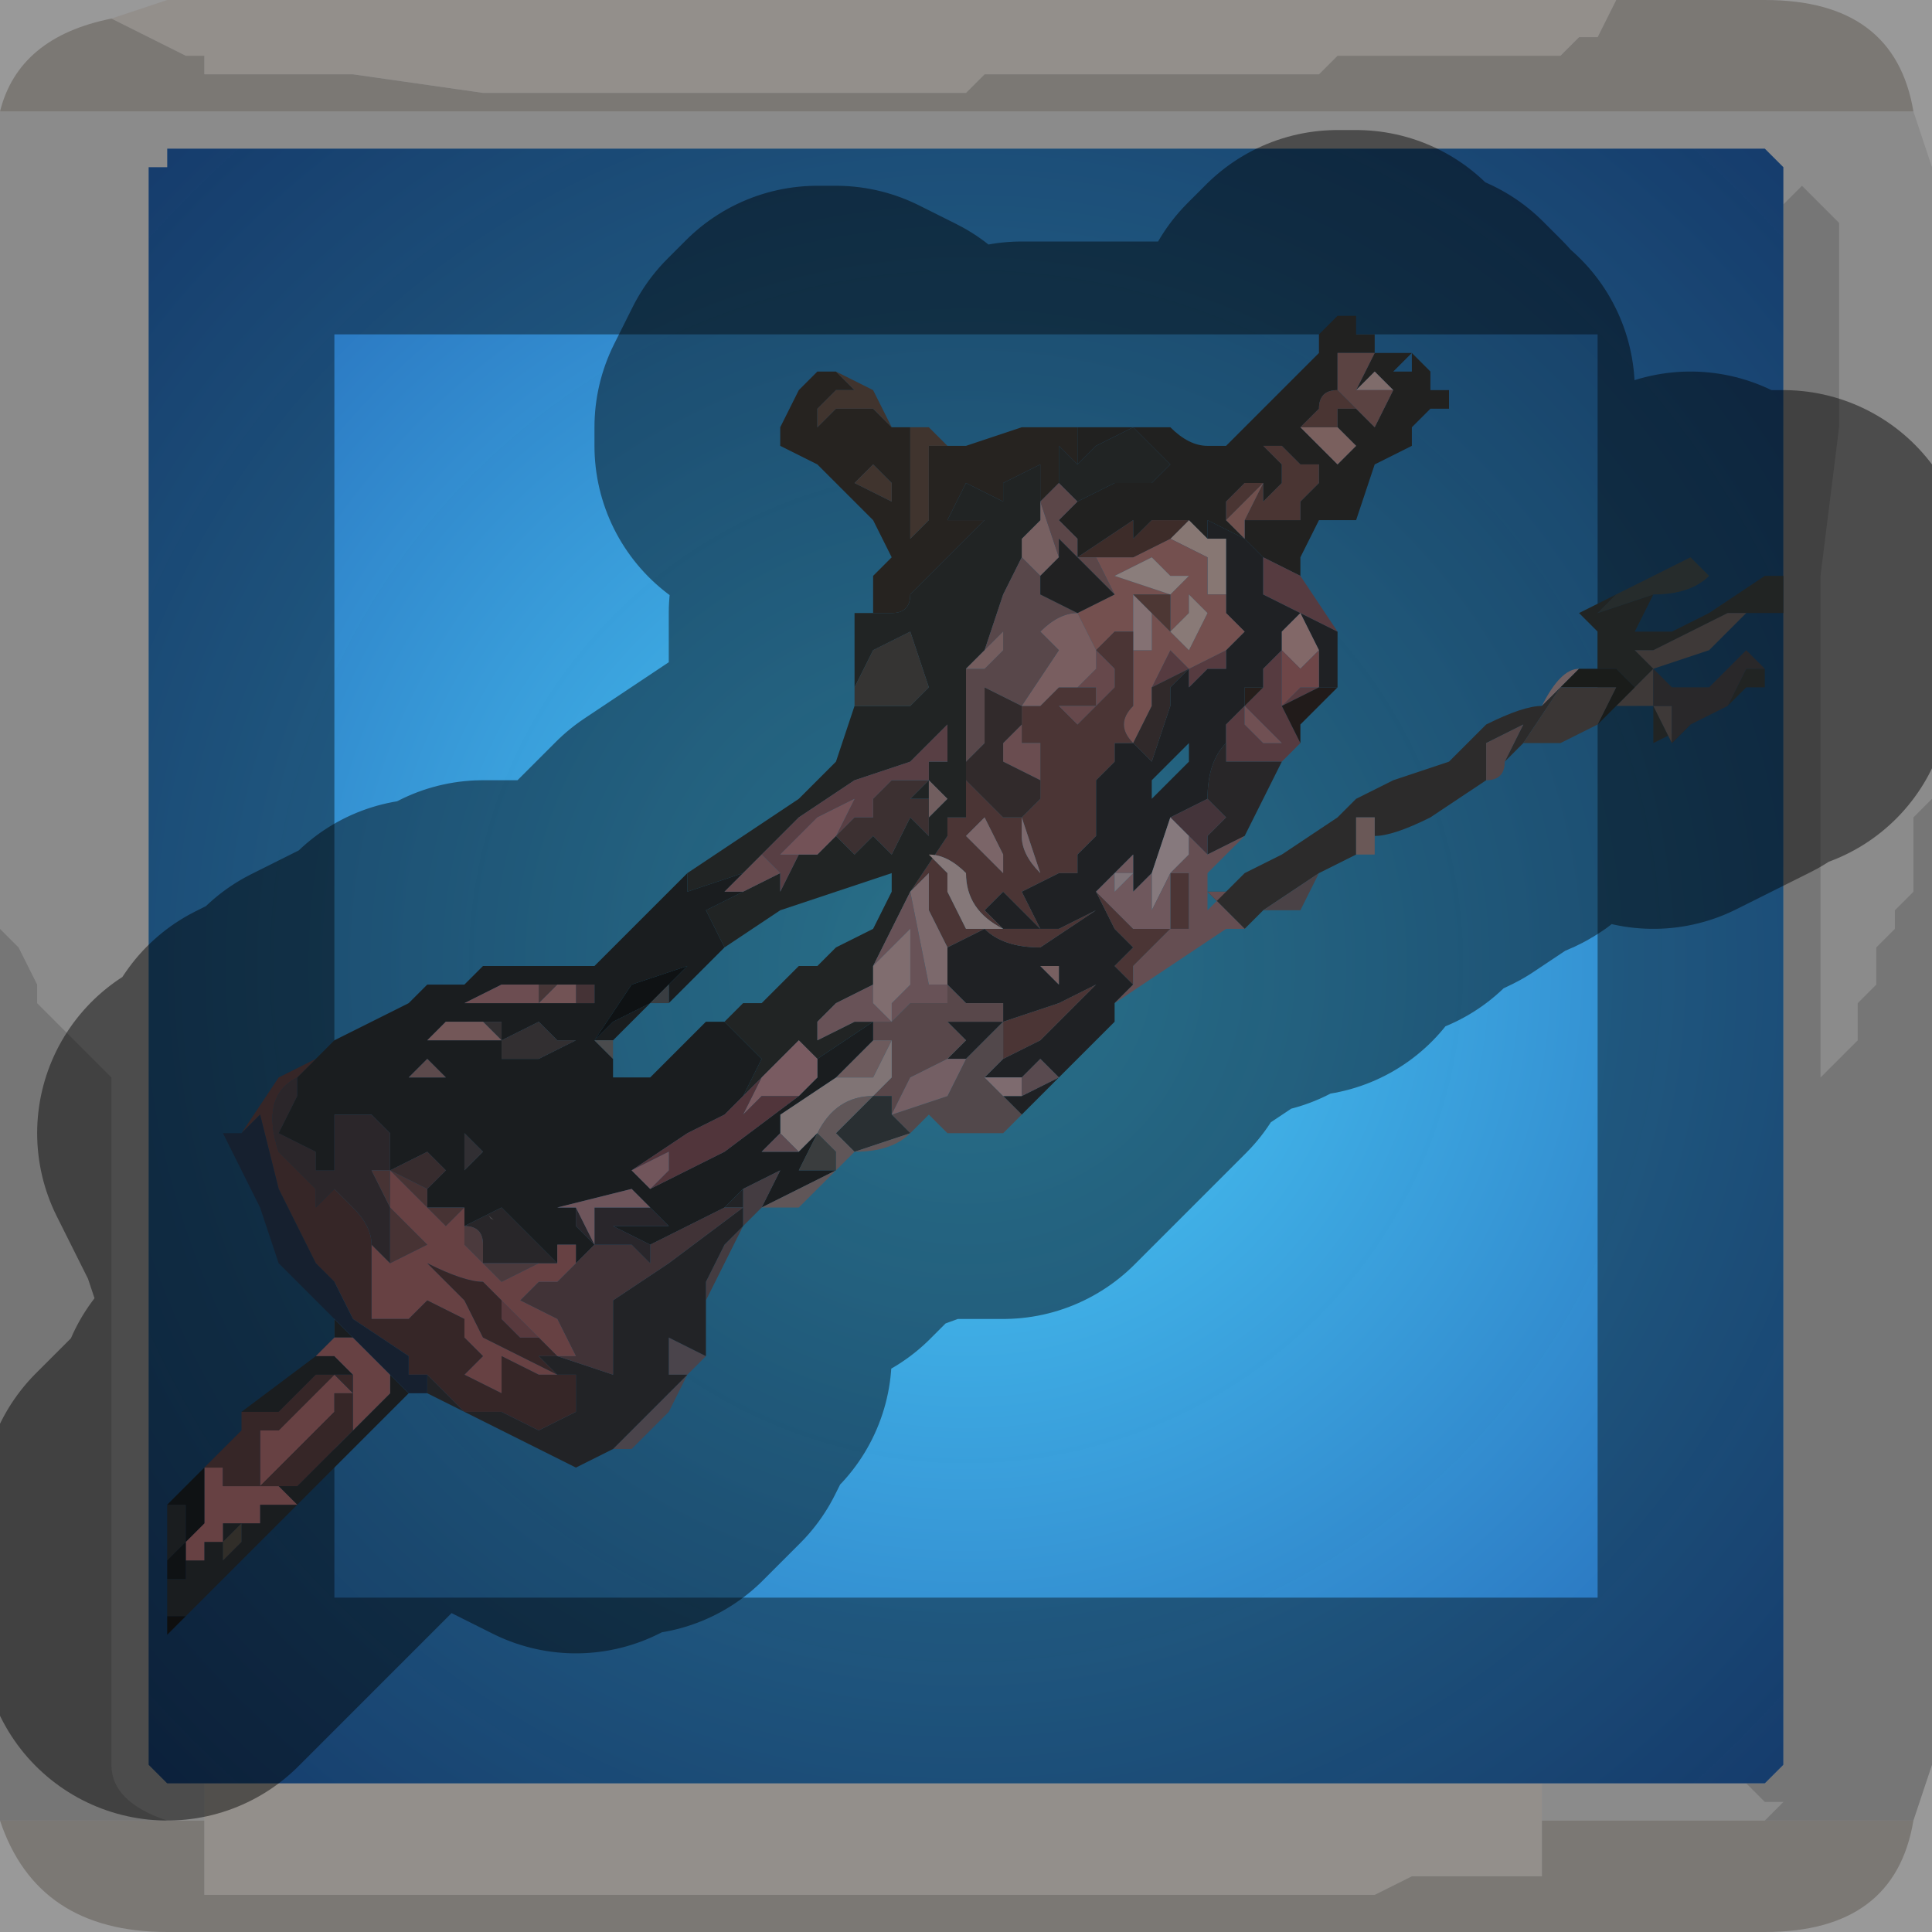 <?xml version="1.0" encoding="UTF-8" standalone="no"?>
<svg xmlns:xlink="http://www.w3.org/1999/xlink" height="5.2px" width="5.2px" xmlns="http://www.w3.org/2000/svg">
  <g transform="matrix(1.0, 0.0, 0.0, 1.0, 2.6, 2.6)">
    <path d="M1.75 -2.6 L1.7 -2.5 1.65 -2.5 1.65 -2.5 1.6 -2.45 1.5 -2.45 1.4 -2.45 1.0 -2.45 1.0 -2.45 0.95 -2.4 0.65 -2.4 0.3 -2.4 0.25 -2.4 0.05 -2.4 0.0 -2.35 -0.2 -2.35 -0.25 -2.35 -0.35 -2.35 -0.75 -2.35 -0.9 -2.35 -1.3 -2.35 -1.65 -2.4 -1.7 -2.4 -1.9 -2.4 -1.9 -2.4 -2.05 -2.4 -2.05 -2.45 -2.1 -2.45 -2.2 -2.5 -2.2 -2.5 -2.3 -2.55 -2.3 -2.55 -2.15 -2.6 1.75 -2.6 M-2.05 2.3 L-2.05 2.2 1.55 2.2 1.55 2.3 1.55 2.35 1.55 2.45 1.4 2.45 1.2 2.45 1.1 2.5 0.95 2.5 0.85 2.5 0.45 2.5 0.05 2.5 -0.05 2.5 -0.3 2.5 -0.65 2.5 -0.85 2.5 -1.25 2.5 -1.65 2.5 -2.0 2.5 -2.05 2.5 -2.05 2.4 -2.05 2.3 -2.0 2.3 -2.05 2.3" fill="#f5efe8" fill-rule="evenodd" stroke="none"/>
    <path d="M-2.3 -2.55 L-2.3 -2.55 -2.2 -2.5 -2.2 -2.5 -2.1 -2.45 -2.05 -2.45 -2.05 -2.4 -1.9 -2.4 -1.9 -2.4 -1.7 -2.4 -1.65 -2.4 -1.3 -2.35 -0.9 -2.35 -0.75 -2.35 -0.35 -2.35 -0.25 -2.35 -0.2 -2.35 0.0 -2.35 0.05 -2.4 0.25 -2.4 0.3 -2.4 0.65 -2.4 0.95 -2.4 1.0 -2.45 1.0 -2.45 1.4 -2.45 1.5 -2.45 1.6 -2.45 1.65 -2.5 1.65 -2.5 1.7 -2.5 1.75 -2.6 2.15 -2.6 Q2.5 -2.6 2.55 -2.3 L-2.6 -2.3 Q-2.55 -2.5 -2.3 -2.55 M2.55 2.3 Q2.5 2.6 2.15 2.6 L-2.15 2.6 Q-2.5 2.6 -2.6 2.3 L-2.15 2.3 -2.05 2.3 -2.0 2.3 -2.05 2.3 -2.05 2.4 -2.05 2.5 -2.0 2.5 -1.65 2.5 -1.25 2.5 -0.85 2.5 -0.65 2.5 -0.3 2.5 -0.05 2.5 0.05 2.5 0.45 2.5 0.85 2.5 0.95 2.5 1.1 2.5 1.2 2.45 1.4 2.45 1.55 2.45 1.55 2.35 1.55 2.3 2.15 2.3 2.55 2.3" fill="#cdc8c2" fill-rule="evenodd" stroke="none"/>
    <path d="M-2.6 -2.3 L2.55 -2.3 2.6 -2.15 2.6 -0.45 2.55 -0.4 2.55 -0.35 2.55 -0.3 2.55 -0.2 2.5 -0.15 2.5 -0.1 2.45 -0.05 2.45 0.05 2.4 0.1 2.4 0.2 2.3 0.3 2.3 -0.5 2.3 -1.05 2.35 -1.45 2.35 -2.0 2.25 -2.1 2.25 -2.1 2.2 -2.05 2.2 -2.05 2.2 -2.15 2.15 -2.2 -2.15 -2.2 -2.15 -2.15 -2.2 -2.15 -2.2 2.15 -2.15 2.2 -2.05 2.2 -2.05 2.3 -2.15 2.3 Q-2.3 2.25 -2.3 2.15 L-2.3 0.3 -2.3 0.3 -2.4 0.2 -2.45 0.15 -2.5 0.1 -2.5 0.05 -2.55 -0.05 -2.6 -0.1 -2.6 -2.3 M1.55 2.2 L2.1 2.2 2.15 2.25 2.2 2.25 2.15 2.3 1.55 2.3 1.55 2.2" fill="#d4d4d4" fill-opacity="0.569" fill-rule="evenodd" stroke="none"/>
    <path d="M2.2 -2.05 L2.2 -2.05 2.25 -2.1 2.25 -2.1 2.35 -2.0 2.35 -1.45 2.3 -1.05 2.3 -0.5 2.3 0.3 2.4 0.2 2.4 0.1 2.45 0.05 2.45 -0.05 2.5 -0.1 2.5 -0.15 2.55 -0.2 2.55 -0.3 2.55 -0.35 2.55 -0.4 2.6 -0.45 2.6 2.15 2.55 2.3 2.15 2.3 2.2 2.25 2.15 2.25 2.1 2.2 2.15 2.2 2.2 2.15 2.2 -2.05 M-2.6 2.3 L-2.6 -0.1 -2.55 -0.05 -2.5 0.05 -2.5 0.1 -2.45 0.15 -2.4 0.2 -2.3 0.3 -2.3 0.3 -2.3 2.15 Q-2.3 2.25 -2.15 2.3 L-2.6 2.3" fill="#989898" fill-opacity="0.569" fill-rule="evenodd" stroke="none"/>
    <path d="M-2.15 -2.2 L2.15 -2.2 2.2 -2.15 2.2 -2.05 2.2 2.15 2.15 2.2 2.1 2.2 1.55 2.2 -2.05 2.2 -2.15 2.2 -2.2 2.15 -2.2 -2.15 -2.15 -2.15 -2.15 -2.2" fill="url(#gradient0)" fill-rule="evenodd" stroke="none"/>
    <path d="M1.75 -2.6 L-2.15 -2.6 -2.3 -2.55 Q-2.55 -2.5 -2.6 -2.3 L-2.6 -0.1 -2.6 2.3 Q-2.5 2.6 -2.15 2.6 L2.15 2.6 Q2.5 2.6 2.55 2.3 L2.6 2.15 2.6 -0.45 2.6 -2.15 2.55 -2.3 Q2.5 -2.6 2.15 -2.6 L1.75 -2.6 M-2.15 -2.2 L2.15 -2.2 2.2 -2.15 2.2 -2.05 2.2 2.15 2.15 2.2 2.1 2.2 1.55 2.2 -2.05 2.2 -2.15 2.2 -2.2 2.15 -2.2 -2.15" fill="none" stroke="#000000" stroke-linecap="round" stroke-linejoin="round" stroke-opacity="0.4" stroke-width="1.0"/>
    <path d="M1.65 -0.8 L1.7 -0.8 1.7 -0.9 1.65 -0.95 1.65 -0.95 1.75 -1.0 1.7 -0.95 1.85 -1.0 1.8 -0.9 1.9 -0.9 2.0 -0.95 2.15 -1.05 2.15 -1.05 2.2 -1.05 2.2 -0.95 2.15 -0.95 2.1 -0.95 2.1 -0.95 2.05 -0.95 1.95 -0.9 1.85 -0.85 1.8 -0.85 1.85 -0.8 1.8 -0.75 1.75 -0.8 1.65 -0.8 M2.15 -0.8 L2.15 -0.75 2.1 -0.75 2.05 -0.7 1.95 -0.65 1.85 -0.6 1.85 -0.7 1.9 -0.6 1.95 -0.65 2.05 -0.7 2.1 -0.8 2.15 -0.8" fill="#3d423f" fill-rule="evenodd" stroke="none"/>
    <path d="M2.1 -0.95 L2.0 -0.85 1.85 -0.8 1.8 -0.85 1.85 -0.85 1.95 -0.9 2.05 -0.95 2.1 -0.95 2.1 -0.95 M1.85 -0.7 L1.75 -0.7 1.8 -0.75 1.85 -0.8 1.9 -0.85 1.85 -0.8 1.85 -0.7 1.9 -0.7 1.9 -0.6 1.85 -0.7" fill="#716866" fill-rule="evenodd" stroke="none"/>
    <path d="M1.85 -0.8 L1.9 -0.75 2.0 -0.75 2.1 -0.85 2.15 -0.8 2.1 -0.8 2.05 -0.7 2.05 -0.7 1.95 -0.65 1.9 -0.6 1.9 -0.7 1.85 -0.7 1.85 -0.8 1.9 -0.85 1.85 -0.8" fill="#4a494d" fill-rule="evenodd" stroke="none"/>
    <path d="M0.3 -1.45 L0.4 -1.45 0.45 -1.45 0.55 -1.45 Q0.6 -1.4 0.65 -1.4 L0.7 -1.4 0.75 -1.45 0.85 -1.55 0.9 -1.6 0.95 -1.65 0.95 -1.7 1.0 -1.75 1.05 -1.75 1.05 -1.7 1.1 -1.7 1.1 -1.7 1.1 -1.65 1.15 -1.65 1.2 -1.65 1.2 -1.65 1.15 -1.6 1.2 -1.6 1.2 -1.65 1.25 -1.6 1.25 -1.55 1.25 -1.55 1.3 -1.55 1.3 -1.5 1.25 -1.5 1.2 -1.45 1.2 -1.4 1.1 -1.35 1.05 -1.2 0.95 -1.2 0.9 -1.1 0.9 -1.05 0.8 -1.1 0.75 -1.15 0.65 -1.2 0.65 -1.15 Q0.6 -1.2 0.6 -1.2 L0.5 -1.2 0.45 -1.15 0.45 -1.2 0.3 -1.1 0.3 -1.15 0.25 -1.2 0.3 -1.25 0.4 -1.3 0.45 -1.3 0.5 -1.3 0.55 -1.35 0.5 -1.4 0.45 -1.45 0.35 -1.4 0.3 -1.35 0.3 -1.35 0.3 -1.45 M1.05 -1.55 L1.05 -1.55 1.1 -1.65 1.05 -1.65 1.0 -1.65 1.0 -1.6 1.0 -1.55 Q0.95 -1.55 0.95 -1.5 L0.95 -1.5 0.9 -1.45 0.9 -1.45 0.95 -1.4 0.95 -1.35 0.9 -1.35 0.9 -1.35 0.85 -1.4 0.85 -1.4 0.8 -1.4 0.85 -1.35 0.85 -1.3 0.8 -1.25 0.8 -1.3 0.75 -1.3 0.7 -1.25 0.7 -1.2 0.75 -1.15 0.75 -1.2 0.8 -1.2 0.85 -1.2 0.9 -1.2 0.9 -1.25 0.95 -1.3 0.95 -1.4 1.0 -1.35 1.0 -1.35 1.05 -1.4 1.0 -1.45 1.0 -1.5 1.05 -1.5 1.1 -1.45 1.15 -1.55 1.15 -1.55 1.1 -1.6 1.05 -1.55" fill="#3c3c3b" fill-rule="evenodd" stroke="none"/>
    <path d="M1.05 -1.55 L1.1 -1.6 1.15 -1.55 1.1 -1.55 1.05 -1.55" fill="#e8c5c2" fill-rule="evenodd" stroke="none"/>
    <path d="M1.0 -1.6 L1.0 -1.65 1.05 -1.65 1.1 -1.65 1.05 -1.55 1.05 -1.55 1.1 -1.55 1.15 -1.55 1.15 -1.55 1.1 -1.45 1.05 -1.5 1.0 -1.55 1.0 -1.6" fill="#a57a78" fill-rule="evenodd" stroke="none"/>
    <path d="M1.75 -1.0 L1.85 -1.05 1.95 -1.1 2.0 -1.05 Q1.95 -1.0 1.85 -1.0 L1.7 -0.95 1.75 -1.0" fill="#465150" fill-rule="evenodd" stroke="none"/>
    <path d="M1.55 -0.7 Q1.6 -0.8 1.65 -0.8 L1.6 -0.75 1.6 -0.75 1.55 -0.7" fill="#ccafb2" fill-rule="evenodd" stroke="none"/>
    <path d="M0.7 -0.2 L0.75 -0.25 0.85 -0.3 1.0 -0.4 1.05 -0.45 1.15 -0.5 1.3 -0.55 1.4 -0.65 Q1.5 -0.7 1.55 -0.7 L1.6 -0.75 1.6 -0.75 1.5 -0.6 1.45 -0.55 1.45 -0.55 1.5 -0.65 1.4 -0.6 1.4 -0.5 1.25 -0.4 Q1.15 -0.35 1.1 -0.35 L1.1 -0.4 1.05 -0.4 1.05 -0.3 0.95 -0.25 0.95 -0.25 0.8 -0.15 0.75 -0.1 0.65 -0.2 0.7 -0.2" fill="#514f4f" fill-rule="evenodd" stroke="none"/>
    <path d="M1.75 -0.7 L1.7 -0.65 1.75 -0.75 1.6 -0.75 1.65 -0.8 1.75 -0.8 1.8 -0.75 1.75 -0.7" fill="#2f3330" fill-rule="evenodd" stroke="none"/>
    <path d="M1.7 -0.65 L1.6 -0.6 1.5 -0.6 1.6 -0.75 1.75 -0.75 1.7 -0.65" fill="#696260" fill-rule="evenodd" stroke="none"/>
    <path d="M1.45 -0.55 Q1.45 -0.5 1.4 -0.5 L1.4 -0.6 1.5 -0.65 1.45 -0.55 1.45 -0.55" fill="#977e7f" fill-rule="evenodd" stroke="none"/>
    <path d="M1.05 -1.4 L1.0 -1.35 1.0 -1.35 0.95 -1.4 0.9 -1.45 1.0 -1.45 1.05 -1.4" fill="#dfafac" fill-rule="evenodd" stroke="none"/>
    <path d="M1.05 -1.5 L1.0 -1.5 1.0 -1.45 1.05 -1.4 1.0 -1.45 0.9 -1.45 0.95 -1.4 0.95 -1.3 0.9 -1.25 0.9 -1.2 0.85 -1.2 0.8 -1.2 0.75 -1.2 0.8 -1.3 0.7 -1.2 0.7 -1.25 0.75 -1.3 0.8 -1.3 0.8 -1.25 0.85 -1.3 0.85 -1.35 0.8 -1.4 0.85 -1.4 0.85 -1.4 0.9 -1.35 0.9 -1.35 0.95 -1.35 0.95 -1.4 0.9 -1.45 0.9 -1.45 0.95 -1.5 0.95 -1.5 Q0.95 -1.55 1.0 -1.55 L1.0 -1.6 1.0 -1.55 1.05 -1.5" fill="#87615c" fill-rule="evenodd" stroke="none"/>
    <path d="M1.0 -0.9 L1.0 -0.75 0.95 -0.75 0.95 -0.85 0.9 -0.95 0.85 -0.9 0.85 -0.85 0.8 -0.8 0.8 -0.75 0.75 -0.75 0.75 -0.7 0.7 -0.65 0.7 -0.6 Q0.65 -0.55 0.65 -0.45 L0.55 -0.4 0.5 -0.25 0.45 -0.2 0.45 -0.3 0.4 -0.25 0.35 -0.2 0.4 -0.1 0.3 0.0 0.3 0.0 0.4 -0.1 0.45 -0.05 0.35 0.05 0.25 0.1 0.1 0.15 0.1 0.1 0.15 0.1 0.0 0.1 -0.05 0.05 -0.05 -0.05 0.05 -0.1 Q0.1 -0.05 0.2 -0.05 L0.35 -0.15 0.25 -0.1 0.15 -0.1 0.1 -0.1 0.05 -0.15 0.1 -0.2 0.2 -0.1 0.15 -0.2 0.25 -0.25 0.3 -0.25 0.3 -0.3 0.35 -0.35 0.35 -0.45 0.35 -0.5 0.4 -0.55 0.4 -0.6 0.45 -0.6 0.5 -0.55 0.55 -0.7 0.55 -0.75 0.6 -0.8 0.6 -0.75 0.65 -0.8 0.7 -0.8 0.7 -0.85 0.75 -0.9 0.7 -0.95 0.7 -1.0 0.7 -1.05 0.7 -1.15 0.65 -1.15 0.65 -1.2 0.75 -1.15 0.8 -1.1 0.8 -1.0 1.0 -0.9 M0.4 0.1 L0.4 0.15 0.3 0.25 0.15 0.4 0.1 0.35 0.15 0.35 0.25 0.3 0.2 0.25 0.15 0.3 0.05 0.3 0.1 0.25 0.2 0.2 0.3 0.1 0.4 0.0 0.45 0.05 0.4 0.1 M-0.05 0.25 L0.0 0.2 -0.05 0.15 0.0 0.15 0.1 0.15 0.05 0.2 0.0 0.25 0.0 0.25 -0.05 0.25 M0.75 -0.7 L0.75 -0.7 0.75 -0.7 M0.5 -0.45 L0.5 -0.45 0.55 -0.5 0.6 -0.55 0.6 -0.6 0.5 -0.5 0.5 -0.45 M0.2 0.0 L0.25 0.05 0.25 0.0 0.2 0.0" fill="#393c41" fill-rule="evenodd" stroke="none"/>
    <path d="M0.9 -1.05 L1.0 -0.9 0.8 -1.0 0.8 -1.1 0.9 -1.05 M0.9 -0.6 L0.85 -0.55 0.7 -0.55 0.7 -0.6 0.7 -0.65 0.75 -0.7 0.75 -0.7 0.75 -0.65 0.8 -0.6 0.8 -0.6 0.85 -0.6 0.75 -0.7 0.8 -0.75 0.8 -0.8 0.85 -0.85 0.85 -0.9 0.85 -0.85 0.85 -0.7 0.9 -0.75 0.95 -0.75 0.85 -0.7 0.9 -0.6 M0.7 -0.85 L0.7 -0.8 0.65 -0.8 0.6 -0.75 0.6 -0.8 0.7 -0.85 M0.5 -0.75 L0.55 -0.85 0.6 -0.8 0.5 -0.75" fill="#9d6c74" fill-rule="evenodd" stroke="none"/>
    <path d="M0.6 -1.2 Q0.6 -1.2 0.65 -1.15 L0.7 -1.15 0.7 -1.05 0.7 -1.0 0.65 -1.0 0.65 -1.1 0.55 -1.15 0.6 -1.2" fill="#f6d8d2" fill-rule="evenodd" stroke="none"/>
    <path d="M0.75 -1.2 L0.75 -1.15 0.7 -1.2 0.8 -1.3 0.75 -1.2" fill="#cc928c" fill-rule="evenodd" stroke="none"/>
    <path d="M0.4 -1.0 L0.35 -1.1 0.45 -1.1 0.55 -1.15 0.65 -1.1 0.65 -1.0 0.7 -1.0 0.7 -0.95 0.75 -0.9 0.7 -0.85 0.6 -0.8 0.55 -0.85 0.5 -0.75 0.5 -0.7 0.45 -0.6 Q0.4 -0.65 0.45 -0.7 L0.45 -0.85 0.5 -0.85 0.5 -0.95 0.55 -0.9 0.55 -1.0 0.45 -1.0 0.45 -1.0 0.45 -0.9 0.4 -0.9 0.35 -0.85 0.3 -0.95 0.4 -1.0 M0.55 -1.0 L0.6 -1.05 0.55 -1.05 0.5 -1.1 0.4 -1.05 0.55 -1.0 M0.6 -0.95 L0.6 -0.95 0.55 -0.9 0.6 -0.85 0.65 -0.95 0.6 -1.0 0.6 -0.95" fill="#d3918f" fill-rule="evenodd" stroke="none"/>
    <path d="M0.55 -1.0 L0.4 -1.05 0.5 -1.1 0.55 -1.05 0.6 -1.05 0.55 -1.0" fill="#fce4e0" fill-rule="evenodd" stroke="none"/>
    <path d="M0.6 -0.95 L0.6 -1.0 0.65 -0.95 0.6 -0.85 0.55 -0.9 0.6 -0.95 0.6 -0.95" fill="#fadfd8" fill-rule="evenodd" stroke="none"/>
    <path d="M0.85 -0.9 L0.9 -0.95 0.95 -0.85 0.9 -0.8 0.85 -0.85 0.85 -0.9" fill="#edbebe" fill-rule="evenodd" stroke="none"/>
    <path d="M0.95 -0.85 L0.95 -0.75 0.9 -0.75 0.85 -0.7 0.85 -0.85 0.9 -0.8 0.95 -0.85" fill="#c87f84" fill-rule="evenodd" stroke="none"/>
    <path d="M1.0 -0.75 L0.95 -0.7 0.9 -0.65 0.9 -0.65 0.9 -0.6 0.85 -0.7 0.95 -0.75 1.0 -0.75" fill="#3c3230" fill-rule="evenodd" stroke="none"/>
    <path d="M0.75 -0.7 L0.75 -0.7 0.85 -0.6 0.8 -0.6 0.8 -0.6 0.75 -0.65 0.75 -0.7" fill="#cc9198" fill-rule="evenodd" stroke="none"/>
    <path d="M0.75 -0.7 L0.75 -0.75 0.8 -0.75 0.75 -0.7" fill="#453731" fill-rule="evenodd" stroke="none"/>
    <path d="M0.85 -0.55 L0.85 -0.55 0.8 -0.45 0.75 -0.35 0.65 -0.3 0.65 -0.3 0.65 -0.35 0.7 -0.4 0.65 -0.45 0.65 -0.45 Q0.65 -0.55 0.7 -0.6 L0.7 -0.55 0.85 -0.55" fill="#494548" fill-rule="evenodd" stroke="none"/>
    <path d="M0.5 -0.95 L0.5 -0.85 0.45 -0.85 0.45 -0.9 0.45 -1.0 0.5 -0.95" fill="#f0cdd1" fill-rule="evenodd" stroke="none"/>
    <path d="M0.5 -0.95 L0.45 -1.0 0.45 -1.0 0.55 -1.0 0.55 -0.9 0.5 -0.95" fill="#8c655f" fill-rule="evenodd" stroke="none"/>
    <path d="M0.45 -0.6 L0.4 -0.6 0.4 -0.55 0.35 -0.5 0.35 -0.45 0.35 -0.35 0.3 -0.3 0.3 -0.25 0.25 -0.25 0.15 -0.2 0.2 -0.1 0.1 -0.2 0.05 -0.15 0.1 -0.1 0.15 -0.1 0.25 -0.1 0.35 -0.15 0.2 -0.05 Q0.1 -0.05 0.05 -0.1 L-0.05 -0.05 -0.05 -0.05 -0.1 -0.15 -0.1 -0.25 -0.15 -0.2 -0.05 -0.35 -0.05 -0.4 0.0 -0.4 0.0 -0.5 0.05 -0.45 0.1 -0.4 0.15 -0.4 0.2 -0.45 0.2 -0.5 0.2 -0.6 0.15 -0.6 0.15 -0.65 0.15 -0.7 0.2 -0.7 0.25 -0.75 0.35 -0.75 0.35 -0.7 0.25 -0.7 0.3 -0.65 0.35 -0.7 0.4 -0.75 0.4 -0.8 0.35 -0.85 0.4 -0.9 0.45 -0.9 0.45 -0.85 0.45 -0.7 Q0.4 -0.65 0.45 -0.6 M0.1 0.15 L0.25 0.1 0.35 0.05 0.45 -0.05 0.4 -0.1 0.3 0.0 0.3 0.0 0.4 -0.1 0.35 -0.2 0.4 -0.15 0.45 -0.1 0.5 -0.1 0.55 -0.1 0.55 -0.25 0.6 -0.25 0.6 -0.1 0.55 -0.1 0.5 -0.05 0.45 0.0 0.45 0.05 0.4 0.0 0.3 0.1 0.2 0.2 0.1 0.25 0.1 0.15 M0.1 -0.3 L0.05 -0.4 0.0 -0.35 0.1 -0.25 0.1 -0.3 M0.15 -0.4 Q0.15 -0.4 0.15 -0.35 0.15 -0.3 0.2 -0.25 L0.15 -0.4 M0.0 -0.1 L0.1 -0.1 Q0.0 -0.15 0.0 -0.25 -0.05 -0.3 -0.1 -0.3 L-0.05 -0.25 -0.05 -0.2 0.0 -0.1" fill="#886060" fill-rule="evenodd" stroke="none"/>
    <path d="M0.25 -0.75 L0.3 -0.75 0.35 -0.8 0.35 -0.85 0.4 -0.8 0.4 -0.75 0.35 -0.7 0.3 -0.65 0.25 -0.7 0.35 -0.7 0.35 -0.75 0.25 -0.75" fill="#ba8388" fill-rule="evenodd" stroke="none"/>
    <path d="M0.6 -0.8 L0.55 -0.75 0.55 -0.7 0.5 -0.55 0.45 -0.6 0.5 -0.7 0.5 -0.75 0.6 -0.8" fill="#584b4c" fill-rule="evenodd" stroke="none"/>
    <path d="M0.3 -0.95 L0.35 -0.85 0.35 -0.8 0.3 -0.75 0.25 -0.75 0.2 -0.7 0.15 -0.7 0.25 -0.85 0.2 -0.9 Q0.25 -0.95 0.3 -0.95" fill="#dcabae" fill-rule="evenodd" stroke="none"/>
    <path d="M0.15 -0.65 L0.15 -0.6 0.2 -0.6 0.2 -0.5 0.1 -0.55 0.1 -0.6 0.15 -0.65" fill="#c18d92" fill-rule="evenodd" stroke="none"/>
    <path d="M0.0 -0.5 L0.0 -0.55 0.05 -0.6 0.05 -0.75 0.15 -0.7 0.15 -0.65 0.1 -0.6 0.1 -0.55 0.2 -0.5 0.2 -0.45 0.15 -0.4 0.1 -0.4 0.05 -0.45 0.0 -0.5 0.0 -0.4 0.0 -0.5" fill="#5a4d4e" fill-rule="evenodd" stroke="none"/>
    <path d="M0.55 -0.4 L0.65 -0.45 0.65 -0.45 0.7 -0.4 0.65 -0.35 0.65 -0.3 0.6 -0.35 0.55 -0.4" fill="#7c5f6a" fill-rule="evenodd" stroke="none"/>
    <path d="M0.5 -0.25 L0.55 -0.4 0.6 -0.35 0.6 -0.3 0.55 -0.25 0.5 -0.15 0.5 -0.25" fill="#f4dde3" fill-rule="evenodd" stroke="none"/>
    <path d="M1.1 -0.35 L1.1 -0.3 1.05 -0.3 1.05 -0.4 1.1 -0.4 1.1 -0.35" fill="#c1a09f" fill-rule="evenodd" stroke="none"/>
    <path d="M0.95 -0.25 L0.9 -0.15 0.8 -0.15 0.95 -0.25 0.95 -0.25" fill="#867980" fill-rule="evenodd" stroke="none"/>
    <path d="M0.75 -0.35 L0.65 -0.25 0.65 -0.15 0.7 -0.2 0.65 -0.2 0.75 -0.1 0.7 -0.1 0.55 0.0 0.4 0.1 0.45 0.05 0.45 0.0 0.5 -0.05 0.55 -0.1 0.6 -0.1 0.6 -0.25 0.55 -0.25 0.6 -0.3 0.6 -0.35 0.65 -0.3 0.65 -0.3 0.75 -0.35" fill="#b88e95" fill-rule="evenodd" stroke="none"/>
    <path d="M0.35 -0.2 L0.4 -0.25 0.45 -0.3 0.45 -0.2 0.5 -0.25 0.5 -0.15 0.55 -0.25 0.55 -0.1 0.5 -0.1 0.45 -0.1 0.4 -0.15 0.35 -0.2 M0.4 -0.2 L0.4 -0.2 0.45 -0.25 0.4 -0.25 0.4 -0.2" fill="#caa0aa" fill-rule="evenodd" stroke="none"/>
    <path d="M0.95 -0.7 L0.95 -0.7 0.9 -0.65 0.9 -0.65 0.95 -0.7" fill="#a68082" fill-rule="evenodd" stroke="none"/>
    <path d="M0.15 0.4 L0.1 0.45 0.0 0.45 -0.05 0.45 -0.1 0.4 -0.15 0.45 -0.2 0.4 -0.2 0.4 -0.05 0.35 0.0 0.25 0.0 0.25 0.05 0.2 0.1 0.15 0.1 0.25 0.05 0.3 0.1 0.35 0.15 0.4 M-0.2 0.4 L-0.2 0.4" fill="#958389" fill-rule="evenodd" stroke="none"/>
    <path d="M0.05 0.3 L0.15 0.3 0.15 0.35 0.1 0.35 0.05 0.3" fill="#e5c3ca" fill-rule="evenodd" stroke="none"/>
    <path d="M0.15 0.3 L0.2 0.25 0.25 0.3 0.15 0.35 0.15 0.3" fill="#a2868f" fill-rule="evenodd" stroke="none"/>
    <path d="M0.2 -1.25 L0.25 -1.1 0.2 -1.05 0.15 -1.1 0.15 -1.15 0.2 -1.2 0.2 -1.25 M0.2 0.0 L0.25 0.0 0.25 0.05 0.2 0.0" fill="#d9aeb1" fill-rule="evenodd" stroke="none"/>
    <path d="M0.4 -0.2 L0.4 -0.25 0.45 -0.25 0.4 -0.2 0.4 -0.2" fill="#e8d3dc" fill-rule="evenodd" stroke="none"/>
    <path d="M0.15 -0.4 L0.2 -0.25 Q0.15 -0.3 0.15 -0.35 0.15 -0.4 0.15 -0.4" fill="#e1bec5" fill-rule="evenodd" stroke="none"/>
    <path d="M-0.75 -0.25 L-0.6 -0.35 -0.45 -0.45 -0.35 -0.55 -0.3 -0.7 -0.25 -0.7 -0.2 -0.7 -0.15 -0.7 -0.1 -0.75 -0.15 -0.9 -0.25 -0.85 -0.3 -0.75 -0.3 -0.85 -0.3 -0.95 -0.25 -0.95 -0.2 -0.95 Q-0.15 -0.95 -0.15 -1.0 L-0.05 -1.1 0.05 -1.2 -0.05 -1.2 0.0 -1.3 0.1 -1.25 0.1 -1.3 0.2 -1.35 0.2 -1.25 0.15 -1.2 0.2 -1.25 0.2 -1.2 0.15 -1.15 0.15 -1.1 0.1 -1.0 0.05 -0.85 0.0 -0.8 0.0 -0.5 0.0 -0.4 -0.05 -0.4 -0.05 -0.35 -0.15 -0.2 -0.2 -0.1 -0.25 0.0 -0.25 0.05 -0.35 0.1 -0.4 0.15 -0.4 0.2 -0.3 0.15 -0.25 0.15 -0.4 0.25 -0.45 0.2 -0.55 0.3 -0.6 0.35 -0.6 0.35 -0.55 0.25 -0.65 0.15 -0.6 0.1 -0.55 0.1 -0.5 0.05 -0.45 0.0 -0.4 0.0 -0.35 -0.05 -0.25 -0.1 -0.2 -0.2 -0.2 -0.25 -0.35 -0.2 -0.5 -0.15 -0.65 -0.05 -0.65 -0.05 -0.7 -0.15 -0.6 -0.2 -0.5 -0.25 -0.5 -0.2 -0.45 -0.3 -0.4 -0.3 -0.35 -0.35 -0.3 -0.3 -0.25 -0.35 -0.2 -0.3 -0.15 -0.4 -0.1 -0.35 -0.1 -0.4 -0.05 -0.45 -0.1 -0.5 -0.1 -0.45 -0.15 -0.45 -0.1 -0.5 -0.1 -0.55 -0.05 -0.55 -0.05 -0.65 -0.15 -0.55 -0.3 -0.5 -0.45 -0.4 -0.55 -0.3 -0.6 -0.25 -0.6 -0.25 -0.75 -0.2 -0.75 -0.25 M0.3 -1.35 L0.3 -1.35 0.35 -1.4 0.45 -1.45 0.5 -1.4 0.55 -1.35 0.5 -1.3 0.45 -1.3 0.4 -1.3 0.3 -1.25 0.25 -1.3 0.25 -1.3 0.25 -1.4 0.3 -1.35 M-0.25 0.15 L-0.25 0.15" fill="#3d4142" fill-rule="evenodd" stroke="none"/>
    <path d="M-0.1 -0.45 L-0.1 -0.5 -0.05 -0.45 -0.1 -0.4 -0.1 -0.45" fill="#ceabad" fill-rule="evenodd" stroke="none"/>
    <path d="M-0.1 -0.5 L-0.15 -0.45 -0.1 -0.45 -0.1 -0.4 -0.1 -0.35 -0.15 -0.4 -0.2 -0.3 -0.25 -0.35 -0.3 -0.3 -0.35 -0.35 -0.4 -0.3 -0.35 -0.35 -0.3 -0.4 -0.25 -0.4 -0.25 -0.45 -0.2 -0.5 -0.15 -0.5 -0.1 -0.5" fill="#6d585a" fill-rule="evenodd" stroke="none"/>
    <path d="M0.1 -0.3 L0.1 -0.25 0.0 -0.35 0.05 -0.4 0.1 -0.3" fill="#e0b8bd" fill-rule="evenodd" stroke="none"/>
    <path d="M0.0 -0.1 L-0.05 -0.2 -0.05 -0.25 -0.1 -0.3 Q-0.05 -0.3 0.0 -0.25 0.0 -0.15 0.1 -0.1 L0.0 -0.1" fill="#f3dbdc" fill-rule="evenodd" stroke="none"/>
    <path d="M-0.05 -0.05 L-0.05 0.05 -0.1 0.05 -0.15 -0.2 -0.1 -0.25 -0.1 -0.15 -0.05 -0.05 -0.05 -0.05 M-0.05 0.05 L-0.05 0.05" fill="#e2bfc5" fill-rule="evenodd" stroke="none"/>
    <path d="M-0.25 0.15 L-0.3 0.15 -0.4 0.2 -0.4 0.15 -0.35 0.1 -0.25 0.05 -0.25 0.1 -0.2 0.15 -0.2 0.1 -0.15 0.05 -0.15 -0.1 -0.25 0.0 -0.2 -0.1 -0.15 -0.2 -0.1 0.05 -0.05 0.05 -0.05 0.1 -0.15 0.1 -0.2 0.15 -0.25 0.15" fill="#bd959e" fill-rule="evenodd" stroke="none"/>
    <path d="M-0.25 0.05 L-0.25 0.0 -0.15 -0.1 -0.15 0.05 -0.2 0.1 -0.2 0.15 -0.25 0.1 -0.25 0.05" fill="#eac6cb" fill-rule="evenodd" stroke="none"/>
    <path d="M-0.05 0.05 L0.0 0.1 0.15 0.1 0.1 0.1 0.1 0.15 0.0 0.15 -0.05 0.15 0.0 0.2 -0.05 0.25 -0.05 0.25 -0.15 0.3 -0.2 0.4 -0.2 0.35 -0.25 0.35 -0.25 0.35 -0.2 0.3 -0.2 0.3 -0.2 0.2 -0.2 0.2 -0.25 0.2 -0.25 0.15 -0.25 0.15 -0.2 0.15 -0.15 0.1 -0.05 0.1 -0.05 0.05 -0.05 0.05 M0.05 -0.85 L0.1 -1.0 0.15 -1.1 0.2 -1.05 0.2 -1.0 0.3 -0.95 Q0.25 -0.95 0.2 -0.9 L0.25 -0.85 0.15 -0.7 0.2 -0.7 0.15 -0.7 0.05 -0.75 0.05 -0.6 0.0 -0.55 0.0 -0.5 0.0 -0.8 0.05 -0.8 0.1 -0.85 0.1 -0.9 0.05 -0.85 M-0.2 0.4 L-0.2 0.4" fill="#a08186" fill-rule="evenodd" stroke="none"/>
    <path d="M-0.2 0.2 L-0.2 0.3 -0.2 0.3 -0.25 0.35 -0.25 0.35 Q-0.35 0.35 -0.4 0.45 L-0.45 0.5 -0.5 0.45 -0.5 0.4 -0.35 0.3 Q-0.3 0.3 -0.25 0.3 L-0.2 0.2" fill="#ead3d6" fill-rule="evenodd" stroke="none"/>
    <path d="M-0.05 0.25 L0.0 0.25 0.0 0.25 0.0 0.25 -0.05 0.35 -0.2 0.4 -0.15 0.3 -0.05 0.25 -0.05 0.25" fill="#d4adb6" fill-rule="evenodd" stroke="none"/>
    <path d="M-0.25 0.2 L-0.2 0.2 -0.2 0.2 -0.25 0.3 Q-0.3 0.3 -0.35 0.3 L-0.5 0.4 -0.35 0.3 -0.25 0.2" fill="#c6a6aa" fill-rule="evenodd" stroke="none"/>
    <path d="M-1.5 1.15 L-1.55 1.2 -2.0 1.65 -2.1 1.75 -2.1 1.75 -2.15 1.75 -2.15 1.75 -2.15 1.5 -2.15 1.45 -2.1 1.45 -2.1 1.5 -2.1 1.55 -2.15 1.6 -2.15 1.65 -2.1 1.65 -2.1 1.65 -2.1 1.55 -2.1 1.6 -2.05 1.6 -2.05 1.55 -2.05 1.55 -2.0 1.55 -2.0 1.5 -1.95 1.5 -1.95 1.5 -1.9 1.5 -1.9 1.45 -1.85 1.45 -1.85 1.45 -1.8 1.45 -1.85 1.4 -1.8 1.4 -1.8 1.4 -1.8 1.4 -1.75 1.35 -1.75 1.35 -1.75 1.35 -1.7 1.3 -1.65 1.25 -1.65 1.15 -1.65 1.2 -1.65 1.25 -1.6 1.2 -1.6 1.2 -1.55 1.15 -1.55 1.1 -1.5 1.15 M-1.95 1.2 L-1.75 1.05 -1.75 1.05 -1.7 1.05 -1.65 1.1 -1.75 1.1 -1.75 1.1 -1.8 1.15 -1.85 1.2 -1.9 1.2 -1.95 1.2 M-1.7 1.0 L-1.7 0.95 -1.65 1.0 -1.7 1.0 M-1.75 0.25 L-1.7 0.2 -1.6 0.15 Q-1.6 0.15 -1.5 0.1 L-1.45 0.05 -1.35 0.05 -1.3 0.0 -1.2 0.0 -1.15 0.0 -1.05 0.0 -1.0 0.0 -0.95 -0.05 -0.9 -0.1 -0.8 -0.2 -0.75 -0.25 -0.75 -0.2 -0.6 -0.25 -0.65 -0.2 -0.6 -0.2 -0.7 -0.15 -0.65 -0.05 -0.65 -0.05 -0.7 0.0 -0.75 0.05 -0.8 0.1 -0.8 0.05 -0.75 0.0 -0.9 0.05 -1.0 0.2 -0.95 0.15 -0.85 0.1 -0.95 0.2 -1.0 0.2 -0.95 0.25 -0.95 0.3 -0.85 0.3 -0.8 0.25 -0.75 0.2 -0.7 0.15 -0.65 0.15 -0.55 0.25 -0.6 0.35 -0.65 0.4 -0.75 0.45 -0.9 0.55 -0.85 0.6 -0.75 0.55 -0.65 0.5 -0.45 0.35 -0.4 0.3 -0.4 0.25 -0.25 0.15 -0.25 0.2 -0.35 0.3 -0.5 0.4 -0.5 0.45 -0.55 0.5 -0.45 0.5 -0.4 0.45 -0.45 0.55 -0.35 0.55 -0.45 0.6 -0.55 0.65 -0.55 0.65 -0.5 0.55 -0.6 0.6 -0.65 0.65 -0.75 0.7 -0.85 0.75 -0.95 0.7 -0.8 0.7 -0.9 0.6 -1.1 0.65 -1.05 0.65 -1.05 0.7 -1.0 0.75 -1.05 0.8 -1.05 0.75 -1.1 0.75 -1.1 0.8 -1.15 0.75 -1.2 0.7 -1.25 0.65 -1.35 0.7 -1.35 0.65 -1.45 0.65 -1.45 0.6 -1.4 0.55 -1.45 0.5 -1.55 0.55 -1.55 0.45 -1.6 0.4 -1.65 0.4 -1.7 0.4 -1.7 0.55 -1.75 0.55 -1.75 0.5 -1.85 0.45 -1.8 0.35 -1.8 0.3 -1.75 0.25 M-1.05 0.1 L-1.0 0.1 -1.0 0.1 -1.0 0.05 -1.05 0.05 -1.1 0.05 -1.1 0.05 -1.15 0.05 -1.15 0.05 -1.25 0.05 -1.35 0.1 -1.25 0.1 -1.2 0.1 -1.15 0.1 -1.05 0.1 M-1.25 0.2 L-1.25 0.25 -1.15 0.25 -1.05 0.2 -1.05 0.2 -1.1 0.2 -1.15 0.15 -1.25 0.2 -1.25 0.15 -1.3 0.15 -1.3 0.15 -1.4 0.15 -1.45 0.2 -1.35 0.2 -1.25 0.2 M-1.45 0.25 L-1.5 0.3 -1.45 0.3 -1.45 0.3 -1.4 0.3 -1.35 0.3 -1.4 0.3 -1.45 0.25 M-1.35 0.45 L-1.35 0.55 -1.3 0.5 -1.35 0.45 M-1.55 0.55 L-1.55 0.55 M-2.0 1.55 L-2.0 1.6 -1.95 1.55 -1.95 1.5 -1.95 1.5 -2.0 1.55" fill="#2f3438" fill-rule="evenodd" stroke="none"/>
    <path d="M-0.25 0.35 L-0.2 0.35 -0.2 0.4 -0.2 0.4 -0.15 0.45 -0.3 0.5 -0.35 0.45 -0.25 0.35" fill="#4a555b" fill-rule="evenodd" stroke="none"/>
    <path d="M-0.55 0.3 L-0.45 0.2 -0.4 0.25 -0.4 0.3 -0.45 0.35 -0.55 0.35 -0.6 0.4 -0.55 0.3" fill="#dda6b0" fill-rule="evenodd" stroke="none"/>
    <path d="M-0.6 0.35 L-0.6 0.35 -0.55 0.3 -0.6 0.4 -0.55 0.35 -0.45 0.35 -0.65 0.5 -0.75 0.55 -0.85 0.6 -0.8 0.55 -0.8 0.5 -0.9 0.55 -0.75 0.45 -0.65 0.4 -0.6 0.35" fill="#93606b" fill-rule="evenodd" stroke="none"/>
    <path d="M-0.15 0.45 L-0.15 0.45 Q-0.2 0.5 -0.3 0.5 -0.35 0.55 -0.4 0.6 L-0.45 0.65 -0.55 0.65 -0.45 0.6 -0.35 0.55 -0.35 0.5 -0.4 0.45 Q-0.35 0.35 -0.25 0.35 L-0.35 0.45 -0.3 0.5 -0.15 0.45" fill="#af9da0" fill-rule="evenodd" stroke="none"/>
    <path d="M-0.4 0.45 L-0.35 0.5 -0.35 0.55 -0.45 0.55 -0.4 0.45" fill="#6a6f71" fill-rule="evenodd" stroke="none"/>
    <path d="M-0.45 0.5 L-0.55 0.5 -0.5 0.45 -0.45 0.5" fill="#ab8894" fill-rule="evenodd" stroke="none"/>
    <path d="M-0.55 0.65 L-0.6 0.7 -0.65 0.8 -0.7 0.9 -0.7 1.0 -0.7 0.85 -0.65 0.75 -0.6 0.7 -0.6 0.6 -0.5 0.55 -0.55 0.65 -0.55 0.65" fill="#7c6e76" fill-rule="evenodd" stroke="none"/>
    <path d="M-0.7 1.05 L-0.75 1.1 -0.8 1.2 -0.85 1.25 -0.9 1.3 -0.95 1.3 -0.75 1.1 -0.8 1.1 -0.8 1.0 -0.7 1.05" fill="#877b88" fill-rule="evenodd" stroke="none"/>
    <path d="M-0.7 1.0 L-0.7 1.05 -0.8 1.0 -0.8 1.1 -0.75 1.1 -0.95 1.3 -1.05 1.35 -1.35 1.2 -1.45 1.15 -1.45 1.1 -1.5 1.1 -1.45 1.1 -1.45 1.1 -1.35 1.2 -1.25 1.2 -1.15 1.25 -1.05 1.2 -1.05 1.15 Q-1.05 1.15 -1.05 1.1 L-1.1 1.1 -1.15 1.05 -1.1 1.05 -0.95 1.1 -0.95 0.9 -0.8 0.8 -0.6 0.65 -0.65 0.65 -0.6 0.6 -0.6 0.7 -0.65 0.75 -0.7 0.85 -0.7 1.0 M-1.1 1.05 L-1.1 1.05" fill="#3e4046" fill-rule="evenodd" stroke="none"/>
    <path d="M-0.85 0.75 L-0.75 0.7 -0.65 0.65 -0.6 0.65 -0.8 0.8 -0.95 0.9 -0.95 1.1 -1.1 1.05 -1.05 1.05 -1.1 0.95 -1.2 0.9 -1.15 0.85 -1.1 0.85 -1.05 0.8 -1.05 0.75 -1.05 0.8 -1.0 0.75 -0.95 0.75 -0.9 0.75 -0.85 0.8 -0.85 0.75" fill="#765d64" fill-rule="evenodd" stroke="none"/>
    <path d="M-0.9 0.55 L-0.8 0.5 -0.8 0.55 -0.85 0.6 -0.9 0.55" fill="#ce9ba6" fill-rule="evenodd" stroke="none"/>
    <path d="M-1.05 0.65 L-1.0 0.75 -1.0 0.65 -0.85 0.65 -0.9 0.6 -0.8 0.7 -0.95 0.7 -0.85 0.75 -0.85 0.8 -0.9 0.75 -0.95 0.75 -1.0 0.75 -1.05 0.7 -1.05 0.65" fill="#4b454e" fill-rule="evenodd" stroke="none"/>
    <path d="M-0.9 0.6 L-0.85 0.65 -1.0 0.65 -1.0 0.75 -1.05 0.65 -1.1 0.65 -0.9 0.6" fill="#c99aa6" fill-rule="evenodd" stroke="none"/>
    <path d="M-1.75 1.05 L-1.7 1.0 -1.65 1.0 -1.65 1.0 -1.55 1.1 -1.55 1.15 -1.6 1.2 -1.6 1.2 -1.65 1.25 -1.65 1.2 -1.65 1.15 -1.7 1.15 -1.7 1.2 -1.75 1.25 -1.8 1.3 -1.85 1.35 -1.85 1.35 -1.9 1.4 -1.9 1.3 -1.9 1.25 -1.85 1.25 -1.8 1.2 -1.75 1.15 -1.7 1.1 -1.7 1.1 -1.65 1.15 -1.65 1.15 -1.65 1.1 -1.65 1.1 -1.7 1.05 -1.75 1.05 -1.75 1.05 M-1.1 1.05 L-1.1 1.05 -1.15 1.0 -1.2 0.95 -1.25 0.9 -1.3 0.85 Q-1.35 0.85 -1.45 0.8 L-1.35 0.9 -1.3 1.0 -1.1 1.1 -1.15 1.1 -1.25 1.05 -1.25 1.15 -1.35 1.1 -1.3 1.05 -1.35 1.0 -1.35 0.95 -1.45 0.9 -1.5 0.95 -1.55 0.95 -1.6 0.95 -1.6 0.9 -1.6 0.75 -1.55 0.8 -1.45 0.75 -1.5 0.7 -1.55 0.65 -1.55 0.55 -1.4 0.7 -1.35 0.65 -1.35 0.7 -1.35 0.75 -1.3 0.8 -1.25 0.85 -1.15 0.8 -1.1 0.8 -1.1 0.75 -1.05 0.75 -1.05 0.8 -1.1 0.85 -1.15 0.85 -1.2 0.9 -1.1 0.95 -1.05 1.05 -1.1 1.05 M-1.8 1.4 L-1.8 1.4 -1.85 1.4 -1.8 1.45 -1.85 1.45 -1.85 1.45 -1.9 1.45 -1.9 1.5 -1.95 1.5 -1.95 1.5 -2.0 1.5 -2.0 1.55 -2.05 1.55 -2.05 1.55 -2.05 1.6 -2.1 1.6 -2.1 1.55 -2.05 1.5 -2.05 1.45 -2.05 1.4 -2.05 1.35 -2.0 1.35 -2.0 1.4 -1.9 1.4 -1.85 1.4 -1.8 1.4 M-2.0 1.55 L-2.0 1.55" fill="#bb777a" fill-rule="evenodd" stroke="none"/>
    <path d="M-1.35 0.7 L-1.25 0.65 -1.2 0.7 -1.15 0.75 -1.1 0.8 -1.15 0.8 -1.2 0.8 -1.3 0.8 -1.3 0.75 Q-1.3 0.7 -1.35 0.7" fill="#49464a" fill-rule="evenodd" stroke="none"/>
    <path d="M-1.35 0.7 Q-1.3 0.7 -1.3 0.75 L-1.3 0.8 -1.2 0.8 -1.15 0.8 -1.25 0.85 -1.3 0.8 -1.35 0.75 -1.35 0.7" fill="#896a70" fill-rule="evenodd" stroke="none"/>
    <path d="M-2.05 1.35 L-2.0 1.3 -1.95 1.25 -1.95 1.2 -1.9 1.2 -1.85 1.2 -1.8 1.15 -1.75 1.1 -1.75 1.1 -1.65 1.1 -1.65 1.1 -1.65 1.15 -1.65 1.15 -1.65 1.25 -1.7 1.3 -1.75 1.35 -1.75 1.35 -1.75 1.35 -1.8 1.4 -1.8 1.4 -1.85 1.4 -1.9 1.4 -2.0 1.4 -2.0 1.35 -2.05 1.35 -2.05 1.4 -2.05 1.35 M-1.95 0.45 L-1.85 0.3 -1.75 0.25 -1.8 0.3 Q-1.9 0.35 -1.85 0.5 L-1.8 0.55 -1.75 0.6 -1.75 0.65 -1.7 0.6 -1.65 0.65 Q-1.6 0.7 -1.6 0.75 L-1.6 0.9 -1.6 0.95 -1.55 0.95 -1.5 0.95 -1.45 0.9 -1.35 0.95 -1.35 1.0 -1.3 1.05 -1.35 1.1 -1.25 1.15 -1.25 1.05 -1.15 1.1 -1.1 1.1 -1.3 1.0 -1.35 0.9 -1.45 0.8 Q-1.35 0.85 -1.3 0.85 L-1.25 0.9 -1.25 0.95 -1.2 1.0 -1.15 1.0 -1.15 1.0 -1.1 1.05 -1.15 1.05 -1.1 1.1 -1.05 1.1 Q-1.05 1.15 -1.05 1.15 L-1.05 1.2 -1.15 1.25 -1.25 1.2 -1.35 1.2 -1.45 1.1 -1.45 1.1 -1.5 1.1 -1.5 1.05 -1.65 0.95 -1.65 0.95 -1.7 0.85 -1.75 0.8 -1.8 0.7 -1.85 0.6 -1.9 0.4 -1.95 0.45 M-1.85 1.25 L-1.9 1.25 -1.9 1.3 -1.9 1.4 -1.85 1.35 -1.85 1.35 -1.8 1.3 -1.75 1.25 -1.7 1.2 -1.7 1.15 -1.65 1.15 -1.7 1.1 -1.7 1.1 -1.75 1.15 -1.8 1.2 -1.85 1.25" fill="#624547" fill-rule="evenodd" stroke="none"/>
    <path d="M-1.25 0.9 L-1.2 0.95 -1.15 1.0 -1.15 1.0 -1.2 1.0 -1.25 0.95 -1.25 0.9" fill="#a1676f" fill-rule="evenodd" stroke="none"/>
    <path d="M-1.45 1.15 L-1.5 1.15 -1.55 1.1 -1.65 1.0 -1.65 1.0 -1.7 0.95 -1.8 0.85 -1.85 0.8 -1.9 0.65 -1.95 0.55 -2.0 0.45 -1.95 0.45 -1.9 0.4 -1.85 0.6 -1.8 0.7 -1.75 0.8 -1.7 0.85 -1.65 0.95 -1.65 0.95 -1.5 1.05 -1.5 1.1 -1.45 1.1 -1.45 1.15" fill="#283b55" fill-rule="evenodd" stroke="none"/>
    <path d="M-2.0 1.55 L-1.95 1.5 -1.95 1.5 -1.95 1.55 -2.0 1.6 -2.0 1.55 -2.0 1.55" fill="#5a534b" fill-rule="evenodd" stroke="none"/>
    <path d="M-2.1 1.75 L-2.15 1.8 -2.15 1.75 -2.15 1.75 -2.1 1.75" fill="#1c1c1c" fill-rule="evenodd" stroke="none"/>
    <path d="M-2.15 1.5 L-2.15 1.45 -2.05 1.35 -2.05 1.4 -2.05 1.45 -2.05 1.5 -2.1 1.55 -2.1 1.65 -2.1 1.65 -2.15 1.65 -2.15 1.6 -2.1 1.55 -2.1 1.5 -2.1 1.45 -2.15 1.45 -2.15 1.5 M-0.85 0.1 L-0.95 0.15 -1.0 0.2 -0.9 0.05 -0.75 0.0 -0.8 0.05 -0.85 0.1" fill="#1b2024" fill-rule="evenodd" stroke="none"/>
    <path d="M-0.25 -0.95 L-0.25 -1.05 -0.2 -1.1 -0.25 -1.2 -0.3 -1.25 -0.35 -1.3 -0.4 -1.35 -0.5 -1.4 -0.5 -1.45 -0.45 -1.55 -0.4 -1.6 -0.35 -1.6 -0.3 -1.55 -0.35 -1.55 -0.4 -1.5 -0.4 -1.45 -0.35 -1.5 -0.3 -1.5 -0.25 -1.5 -0.2 -1.45 -0.2 -1.45 -0.15 -1.45 -0.15 -1.35 -0.15 -1.15 -0.1 -1.2 -0.1 -1.25 -0.1 -1.4 -0.05 -1.4 -0.05 -1.4 0.0 -1.4 0.15 -1.45 0.3 -1.45 0.3 -1.35 0.25 -1.4 0.25 -1.3 0.2 -1.25 0.15 -1.2 0.2 -1.25 0.2 -1.35 0.1 -1.3 0.1 -1.25 0.0 -1.3 -0.05 -1.2 0.05 -1.2 -0.05 -1.1 -0.15 -1.0 Q-0.15 -0.95 -0.2 -0.95 L-0.25 -0.95 M-0.3 -1.3 L-0.3 -1.3 -0.2 -1.25 -0.2 -1.3 -0.25 -1.35 -0.25 -1.35 -0.3 -1.3" fill="#463f3b" fill-rule="evenodd" stroke="none"/>
    <path d="M0.3 -1.1 L0.45 -1.2 0.45 -1.15 0.5 -1.2 0.6 -1.2 0.55 -1.15 0.45 -1.1 0.35 -1.1 0.3 -1.1" fill="#70504b" fill-rule="evenodd" stroke="none"/>
    <path d="M-0.35 -1.6 L-0.25 -1.55 -0.2 -1.45 -0.1 -1.45 -0.05 -1.4 -0.1 -1.4 -0.1 -1.25 -0.1 -1.2 -0.15 -1.15 -0.15 -1.35 -0.15 -1.45 -0.2 -1.45 -0.25 -1.5 -0.3 -1.5 -0.35 -1.5 -0.4 -1.45 -0.4 -1.5 -0.35 -1.55 -0.3 -1.55 -0.35 -1.6 M-0.3 -1.3 L-0.25 -1.35 -0.25 -1.35 -0.2 -1.3 -0.2 -1.25 -0.3 -1.3 -0.3 -1.3" fill="#745e53" fill-rule="evenodd" stroke="none"/>
    <path d="M0.3 -1.25 L0.25 -1.2 0.3 -1.15 0.3 -1.1 0.35 -1.1 0.4 -1.0 0.25 -1.15 0.25 -1.1 0.2 -1.25 0.25 -1.3 0.25 -1.3 0.3 -1.25" fill="#a57f84" fill-rule="evenodd" stroke="none"/>
    <path d="M0.25 -1.1 L0.25 -1.15 0.4 -1.0 0.3 -0.95 0.2 -1.0 0.2 -1.05 0.25 -1.1" fill="#3d3d3e" fill-rule="evenodd" stroke="none"/>
    <path d="M0.05 -0.85 L0.1 -0.9 0.1 -0.85 0.05 -0.8 0.0 -0.8 0.05 -0.85" fill="#d3aaac" fill-rule="evenodd" stroke="none"/>
    <path d="M-0.6 -0.2 L-0.5 -0.25 -0.55 -0.3 -0.45 -0.4 -0.3 -0.5 -0.15 -0.55 -0.05 -0.65 -0.05 -0.55 -0.1 -0.55 -0.1 -0.5 -0.15 -0.5 -0.2 -0.5 -0.25 -0.45 -0.25 -0.4 -0.3 -0.4 -0.35 -0.35 -0.3 -0.45 -0.4 -0.4 -0.5 -0.3 -0.4 -0.3 -0.45 -0.3 -0.5 -0.2 -0.5 -0.25 -0.6 -0.2" fill="#a1727c" fill-rule="evenodd" stroke="none"/>
    <path d="M-0.3 -0.7 L-0.3 -0.75 -0.25 -0.85 -0.15 -0.9 -0.1 -0.75 -0.15 -0.7 -0.2 -0.7 -0.25 -0.7 -0.3 -0.7" fill="#615e5d" fill-rule="evenodd" stroke="none"/>
    <path d="M-0.4 -0.3 L-0.5 -0.3 -0.4 -0.4 -0.3 -0.45 -0.35 -0.35 -0.4 -0.3" fill="#d2969f" fill-rule="evenodd" stroke="none"/>
    <path d="M-0.6 -0.25 L-0.6 -0.25 -0.55 -0.3 -0.5 -0.25 -0.6 -0.2 -0.65 -0.2 -0.6 -0.25" fill="#b9868e" fill-rule="evenodd" stroke="none"/>
    <path d="M-1.05 0.05 L-1.0 0.05 -1.0 0.1 -1.0 0.1 -1.05 0.1 -1.05 0.05" fill="#7d5c62" fill-rule="evenodd" stroke="none"/>
    <path d="M-1.05 0.1 L-1.15 0.1 -1.1 0.05 -1.1 0.05 -1.05 0.05 -1.05 0.1" fill="#cf979b" fill-rule="evenodd" stroke="none"/>
    <path d="M-0.8 0.05 L-0.8 0.1 -0.85 0.1 -0.85 0.1 -0.8 0.05" fill="#686f76" fill-rule="evenodd" stroke="none"/>
    <path d="M-1.3 0.15 L-1.3 0.15 -1.25 0.15 -1.25 0.2 -1.15 0.15 -1.1 0.2 -1.05 0.2 -1.05 0.2 -1.15 0.25 -1.25 0.25 -1.25 0.2 -1.3 0.15" fill="#5b565a" fill-rule="evenodd" stroke="none"/>
    <path d="M-0.95 0.25 L-1.0 0.2 -0.95 0.2 -0.95 0.25" fill="#86898c" fill-rule="evenodd" stroke="none"/>
    <path d="M-1.2 0.1 L-1.25 0.1 -1.35 0.1 -1.25 0.05 -1.15 0.05 -1.15 0.1 -1.2 0.1" fill="#c48c94" fill-rule="evenodd" stroke="none"/>
    <path d="M-1.15 0.1 L-1.2 0.1 -1.15 0.1 -1.15 0.05 -1.15 0.05 -1.1 0.05 -1.15 0.1" fill="#826264" fill-rule="evenodd" stroke="none"/>
    <path d="M-1.25 0.2 L-1.35 0.2 -1.45 0.2 -1.4 0.15 -1.3 0.15 -1.25 0.2" fill="#d19ea1" fill-rule="evenodd" stroke="none"/>
    <path d="M-1.45 0.25 L-1.4 0.3 -1.35 0.3 -1.4 0.3 -1.45 0.3 -1.45 0.3 -1.5 0.3 -1.45 0.25" fill="#a7868b" fill-rule="evenodd" stroke="none"/>
    <path d="M-1.8 0.3 L-1.8 0.35 -1.85 0.45 -1.75 0.5 -1.75 0.55 -1.7 0.55 -1.7 0.4 -1.65 0.4 -1.6 0.4 -1.55 0.45 -1.55 0.55 -1.6 0.55 -1.55 0.65 -1.55 0.8 -1.6 0.75 Q-1.6 0.7 -1.65 0.65 L-1.7 0.6 -1.75 0.65 -1.75 0.6 -1.8 0.55 -1.85 0.5 Q-1.9 0.35 -1.8 0.3" fill="#4e464c" fill-rule="evenodd" stroke="none"/>
    <path d="M-1.45 0.6 L-1.45 0.65 -1.35 0.65 -1.4 0.7 -1.55 0.55 -1.55 0.65 -1.5 0.7 -1.45 0.75 -1.55 0.8 -1.55 0.65 -1.6 0.55 -1.55 0.55 -1.55 0.55 -1.45 0.6" fill="#825d5f" fill-rule="evenodd" stroke="none"/>
    <path d="M-1.55 0.55 L-1.45 0.5 -1.4 0.55 -1.45 0.6 -1.55 0.55" fill="#655053" fill-rule="evenodd" stroke="none"/>
    <path d="M-1.35 0.45 L-1.3 0.5 -1.35 0.55 -1.35 0.45" fill="#5a565c" fill-rule="evenodd" stroke="none"/>
    <path d="M0.3 -1.45 L0.4 -1.45 0.45 -1.45 0.55 -1.45 Q0.6 -1.4 0.65 -1.4 L0.7 -1.4 0.75 -1.45 0.85 -1.55 0.9 -1.6 0.95 -1.65 0.95 -1.7 1.0 -1.75 1.05 -1.75 1.05 -1.7 1.1 -1.7 1.1 -1.7 1.1 -1.65 1.15 -1.65 1.2 -1.65 1.2 -1.65 1.15 -1.6 1.2 -1.6 1.2 -1.65 1.25 -1.6 1.25 -1.55 1.25 -1.55 1.3 -1.55 1.3 -1.5 1.25 -1.5 1.2 -1.45 1.2 -1.4 1.1 -1.35 1.05 -1.2 0.95 -1.2 0.9 -1.1 0.9 -1.05 1.0 -0.9 1.0 -0.75 0.95 -0.7 0.95 -0.7 0.9 -0.65 0.9 -0.6 0.85 -0.55 0.85 -0.55 0.8 -0.45 0.75 -0.35 0.65 -0.25 0.65 -0.15 0.7 -0.2 0.75 -0.25 0.85 -0.3 1.0 -0.4 1.05 -0.45 1.15 -0.5 1.3 -0.55 1.4 -0.65 Q1.5 -0.7 1.55 -0.7 1.6 -0.8 1.65 -0.8 L1.7 -0.8 1.7 -0.9 1.65 -0.95 1.65 -0.95 1.75 -1.0 1.85 -1.05 1.95 -1.1 2.0 -1.05 Q1.95 -1.0 1.85 -1.0 L1.8 -0.9 1.9 -0.9 2.0 -0.95 2.15 -1.05 2.15 -1.05 2.2 -1.05 2.2 -0.95 2.15 -0.95 2.1 -0.95 2.0 -0.85 1.85 -0.8 1.9 -0.75 2.0 -0.75 2.1 -0.85 2.15 -0.8 2.15 -0.75 2.1 -0.75 2.05 -0.7 2.05 -0.7 1.95 -0.65 1.85 -0.6 1.85 -0.7 1.75 -0.7 1.7 -0.65 1.6 -0.6 1.5 -0.6 1.45 -0.55 Q1.45 -0.5 1.4 -0.5 L1.25 -0.4 Q1.15 -0.35 1.1 -0.35 L1.1 -0.3 1.05 -0.3 0.95 -0.25 0.9 -0.15 0.8 -0.15 0.75 -0.1 0.7 -0.1 0.55 0.0 0.4 0.1 0.4 0.15 0.3 0.25 0.15 0.4 0.1 0.45 0.0 0.45 -0.05 0.45 -0.1 0.4 -0.15 0.45 -0.15 0.45 Q-0.2 0.5 -0.3 0.5 -0.35 0.55 -0.4 0.6 L-0.45 0.65 -0.55 0.65 -0.6 0.7 -0.65 0.8 -0.7 0.9 -0.7 1.0 -0.7 1.05 -0.75 1.1 -0.8 1.2 -0.85 1.25 -0.9 1.3 -0.95 1.3 -1.05 1.35 -1.35 1.2 -1.45 1.15 -1.5 1.15 -1.55 1.2 -2.0 1.65 -2.1 1.75 -2.1 1.75 -2.15 1.8 M-2.15 1.45 L-2.05 1.35 -2.0 1.3 -1.95 1.25 -1.95 1.2 -1.75 1.05 -1.7 1.0 -1.7 0.95 -1.8 0.85 -1.85 0.8 -1.9 0.65 -1.95 0.55 -2.0 0.45 -1.95 0.45 -1.85 0.3 -1.75 0.25 -1.7 0.2 -1.6 0.15 Q-1.6 0.15 -1.5 0.1 L-1.45 0.05 -1.35 0.05 -1.3 0.0 -1.2 0.0 -1.15 0.0 -1.05 0.0 -1.0 0.0 -0.95 -0.05 -0.9 -0.1 -0.8 -0.2 -0.75 -0.25 -0.6 -0.35 -0.45 -0.45 -0.35 -0.55 -0.3 -0.7 -0.3 -0.75 -0.3 -0.85 -0.3 -0.95 -0.25 -0.95 -0.25 -1.05 -0.2 -1.1 -0.25 -1.2 -0.3 -1.25 -0.35 -1.3 -0.4 -1.35 -0.5 -1.4 -0.5 -1.45 -0.45 -1.55 -0.4 -1.6 -0.35 -1.6 -0.25 -1.55 -0.2 -1.45 -0.2 -1.45 -0.1 -1.45 -0.05 -1.4 -0.05 -1.4 0.0 -1.4 0.15 -1.45 0.3 -1.45 M0.5 -0.45 L0.5 -0.45 0.55 -0.5 0.6 -0.55 0.6 -0.6 0.5 -0.5 0.5 -0.45 M-0.65 -0.05 L-0.5 -0.15 -0.35 -0.2 -0.2 -0.25 -0.2 -0.2 -0.25 -0.1 -0.35 -0.05 -0.4 0.0 -0.45 0.0 -0.5 0.05 -0.55 0.1 -0.6 0.1 -0.65 0.15 -0.7 0.15 -0.75 0.2 -0.8 0.25 -0.85 0.3 -0.95 0.3 -0.95 0.25 -0.95 0.2 -0.85 0.1 -0.85 0.1 -0.8 0.1 -0.75 0.05 -0.7 0.0 -0.65 -0.05 Z" fill="none" stroke="#000000" stroke-linecap="round" stroke-linejoin="round" stroke-opacity="0.451" stroke-width="1.0"/>
  </g>
  <defs>
    <radialGradient cx="0" cy="0" gradientTransform="matrix(0.004, 0.0, 0.0, 0.004, 0.0, 0.0)" gradientUnits="userSpaceOnUse" id="gradient0" r="819.2" spreadMethod="pad">
      <stop offset="0.0" stop-color="#4bcefa"/>
      <stop offset="1.0" stop-color="#1c5aaf" stop-opacity="0.976"/>
    </radialGradient>
  </defs>
</svg>
